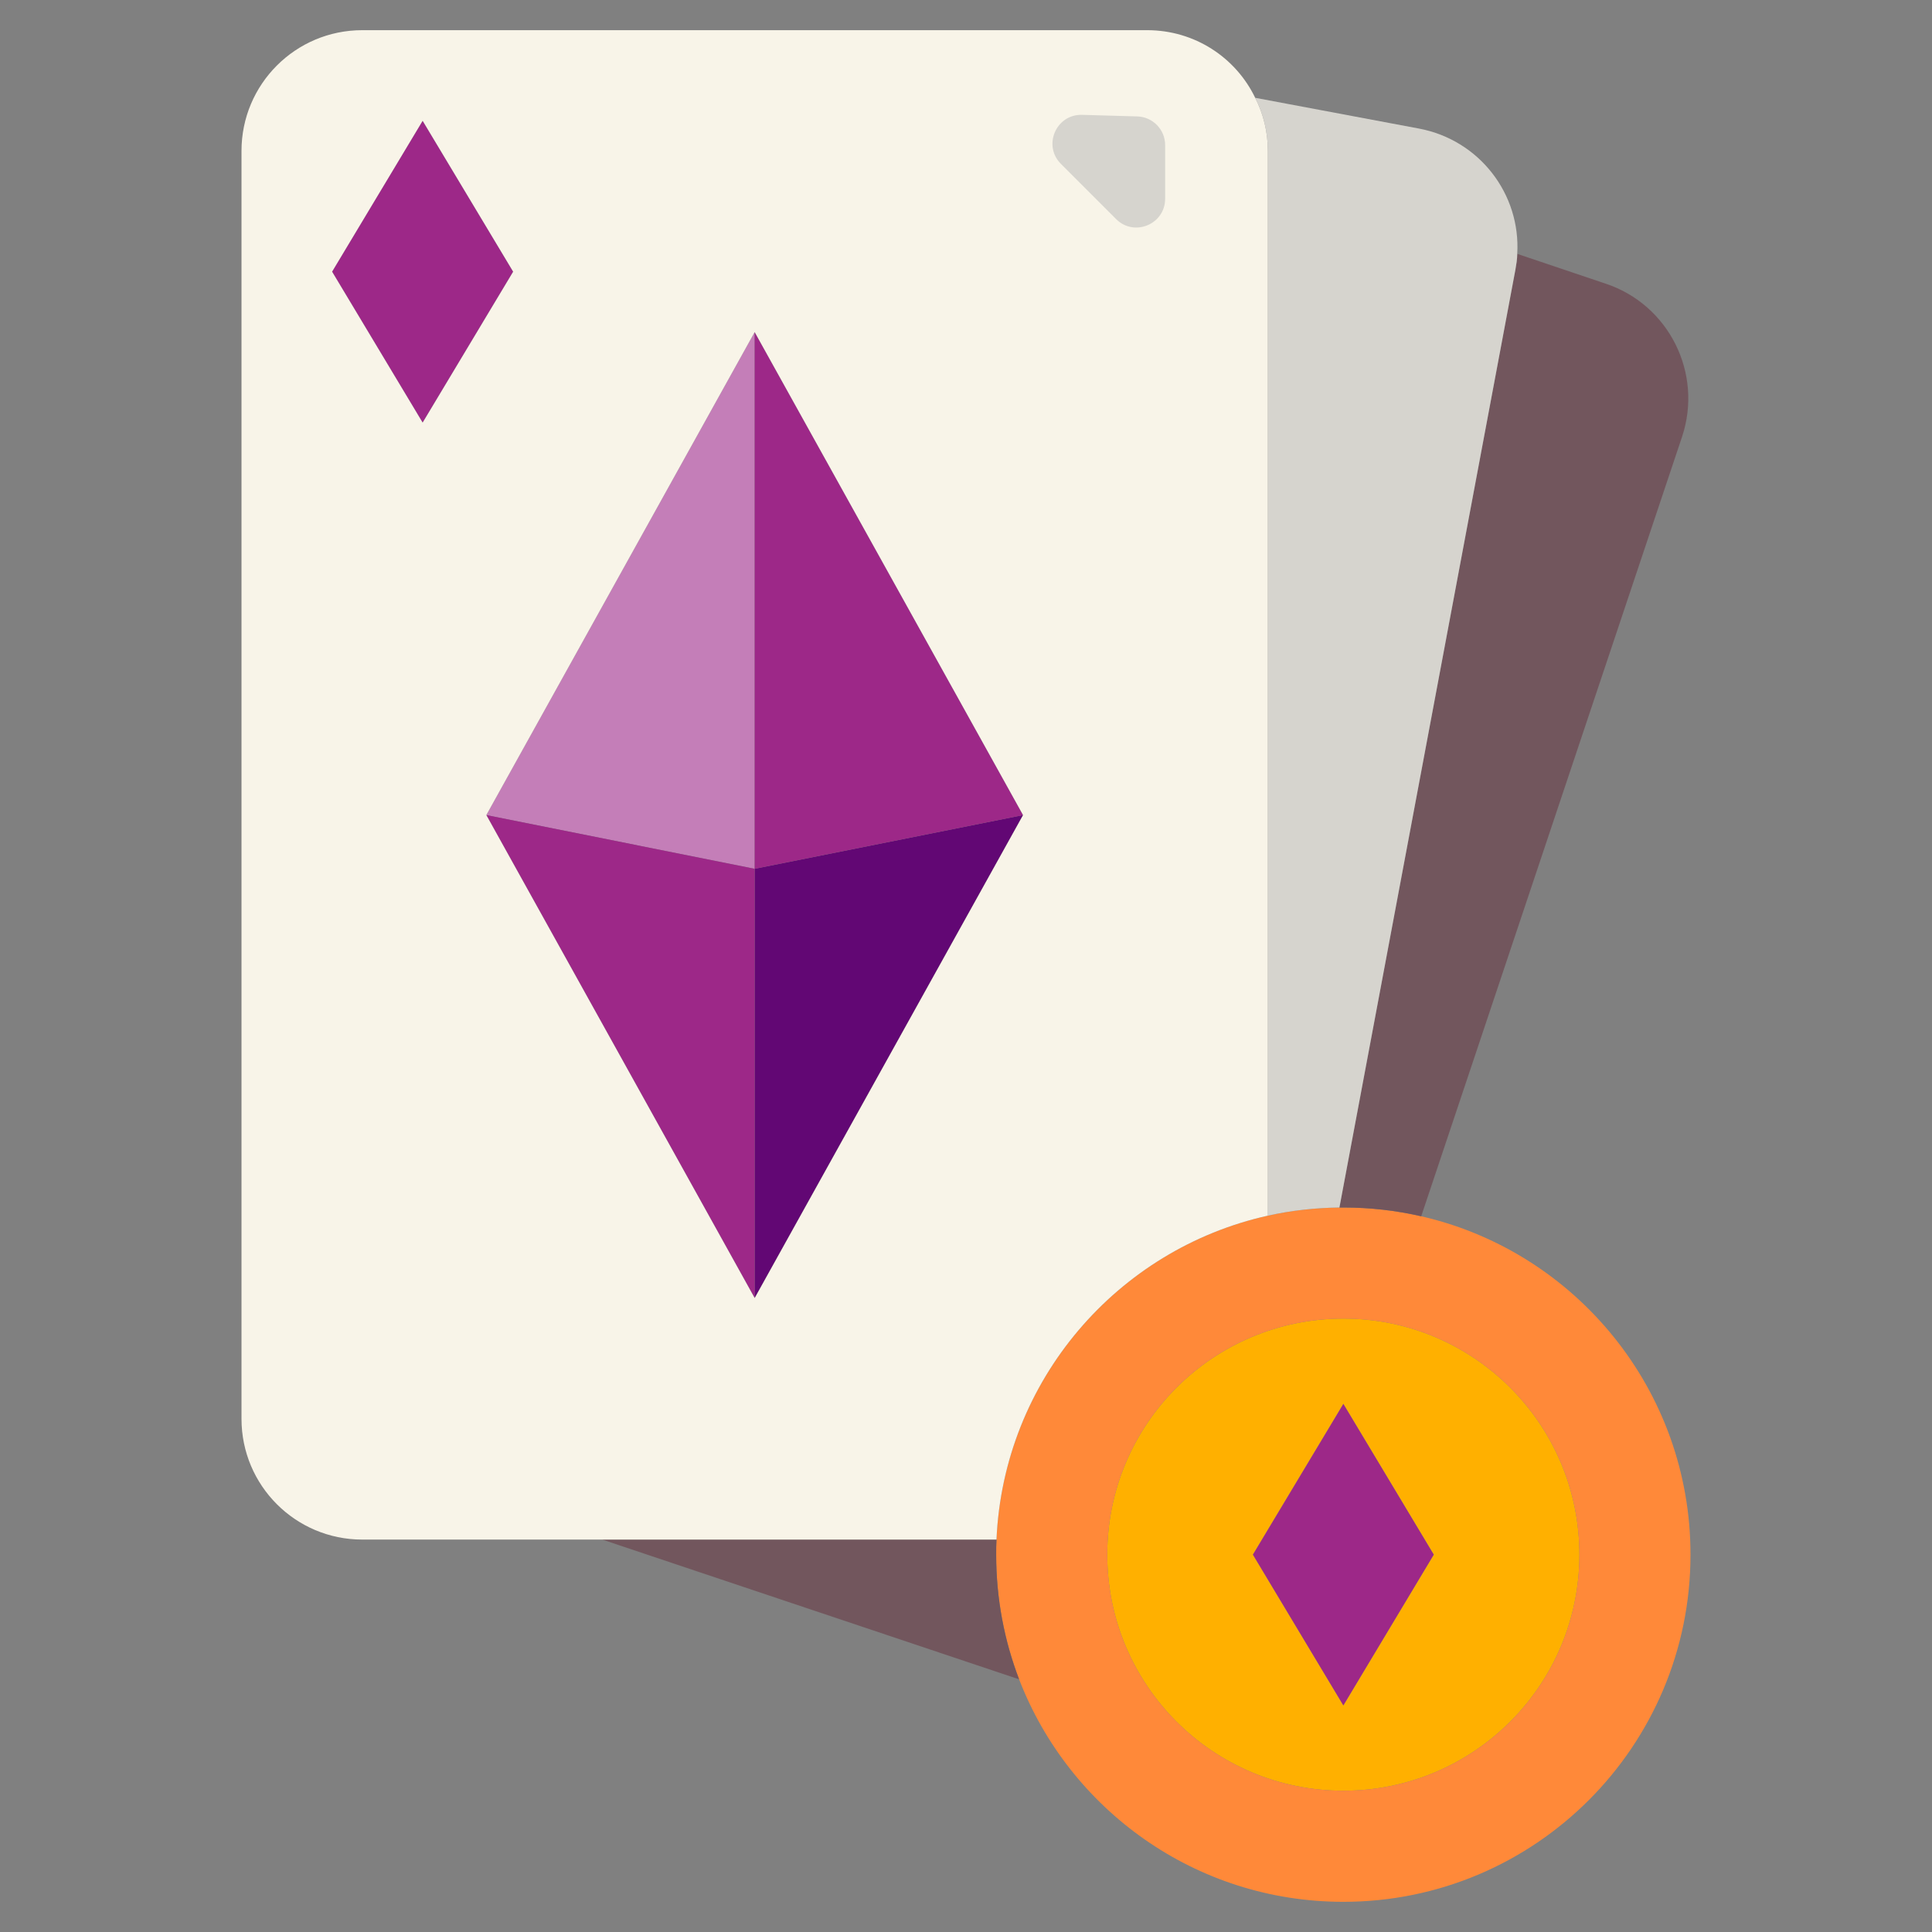 <svg width="50" height="50" viewBox="0 0 50 50" fill="none" xmlns="http://www.w3.org/2000/svg">
<rect x="0" y="0" width="50" height="50" fill="#808080" stroke="none"/>
<path d="M30.154 3.756V5.142C30.154 5.806 29.352 6.138 28.884 5.669L27.457 4.242C26.981 3.767 27.331 2.953 28.005 2.972L29.431 3.013C29.833 3.024 30.154 3.353 30.154 3.756Z" fill="#D6D4CE"/>
<path d="M10.938 3.125L13.281 7.031L10.938 10.938L8.594 7.031L10.938 3.125Z" fill="#9D2888"/>
<path d="M26.477 21.094L19.531 33.594V22.484L26.477 21.094Z" fill="#620774"/>
<path d="M19.531 8.594V22.484L12.586 21.094L19.531 8.594Z" fill="#C47EB8"/>
<path d="M19.531 8.594L26.477 21.094L19.531 22.484V8.594Z" fill="#9D2888"/>
<path d="M19.531 22.484V33.594L12.586 21.094L19.531 22.484Z" fill="#9D2888"/>
<path d="M34.766 36.328L37.109 40.234L34.766 44.141L32.422 40.234L34.766 36.328Z" fill="#9D2888"/>
<path d="M34.766 44.141L37.109 40.234L34.766 36.328L32.422 40.234L34.766 44.141ZM34.766 34.125C38.141 34.125 40.875 36.859 40.875 40.234C40.875 43.609 38.141 46.344 34.766 46.344C31.391 46.344 28.656 43.609 28.656 40.234C28.656 36.859 31.391 34.125 34.766 34.125Z" fill="#FFB000"/>
<path d="M36.781 31.477C40.773 32.391 43.75 35.969 43.75 40.234C43.75 45.195 39.727 49.219 34.766 49.219C30.938 49.219 27.672 46.828 26.375 43.461C25.992 42.461 25.781 41.375 25.781 40.234C25.781 40.102 25.781 39.969 25.789 39.844C25.969 35.727 28.914 32.328 32.812 31.461C33.406 31.328 34.031 31.258 34.664 31.25H34.766C35.461 31.25 36.133 31.328 36.781 31.477ZM40.875 40.234C40.875 36.859 38.141 34.125 34.766 34.125C31.391 34.125 28.656 36.859 28.656 40.234C28.656 43.609 31.391 46.344 34.766 46.344C38.141 46.344 40.875 43.609 40.875 40.234Z" fill="#FF8939"/>
<path d="M26.375 43.461L15.586 39.844H25.789C25.781 39.969 25.781 40.102 25.781 40.234C25.781 41.375 25.992 42.461 26.375 43.461Z" fill="#72565D"/>
<path d="M34.664 31.25L39.219 6.977C39.242 6.844 39.266 6.703 39.266 6.57L41.562 7.344C43.195 7.891 44.078 9.664 43.531 11.305L36.781 31.477C36.133 31.328 35.461 31.25 34.766 31.25C34.734 31.25 34.695 31.25 34.664 31.25Z" fill="#72565D"/>
<path d="M32.812 31.461V3.906C32.812 3.414 32.695 2.945 32.484 2.531L36.727 3.328C38.289 3.625 39.359 5.023 39.266 6.57C39.266 6.703 39.242 6.844 39.219 6.977L34.664 31.25C34.031 31.258 33.406 31.328 32.812 31.461Z" fill="#D6D4CE"/>
<path d="M10.938 3.125L8.594 7.031L10.938 10.938L13.281 7.031L10.938 3.125ZM9.375 0.781H29.688C30.922 0.781 31.984 1.492 32.484 2.531C32.695 2.945 32.812 3.414 32.812 3.906V31.461C28.914 32.328 25.969 35.727 25.789 39.844H15.586H9.375C7.648 39.844 6.25 38.445 6.25 36.719V3.906C6.25 2.18 7.648 0.781 9.375 0.781ZM26.477 21.094L19.531 8.594L12.586 21.094L19.531 33.594L26.477 21.094Z" fill="#F8F4E8"/>
<path d="M30.154 3.756V5.142C30.154 5.806 29.352 6.138 28.884 5.669L27.457 4.242C26.981 3.767 27.331 2.953 28.005 2.972L29.431 3.013C29.833 3.024 30.154 3.353 30.154 3.756Z" fill="#D6D4CE"/>
</svg>
